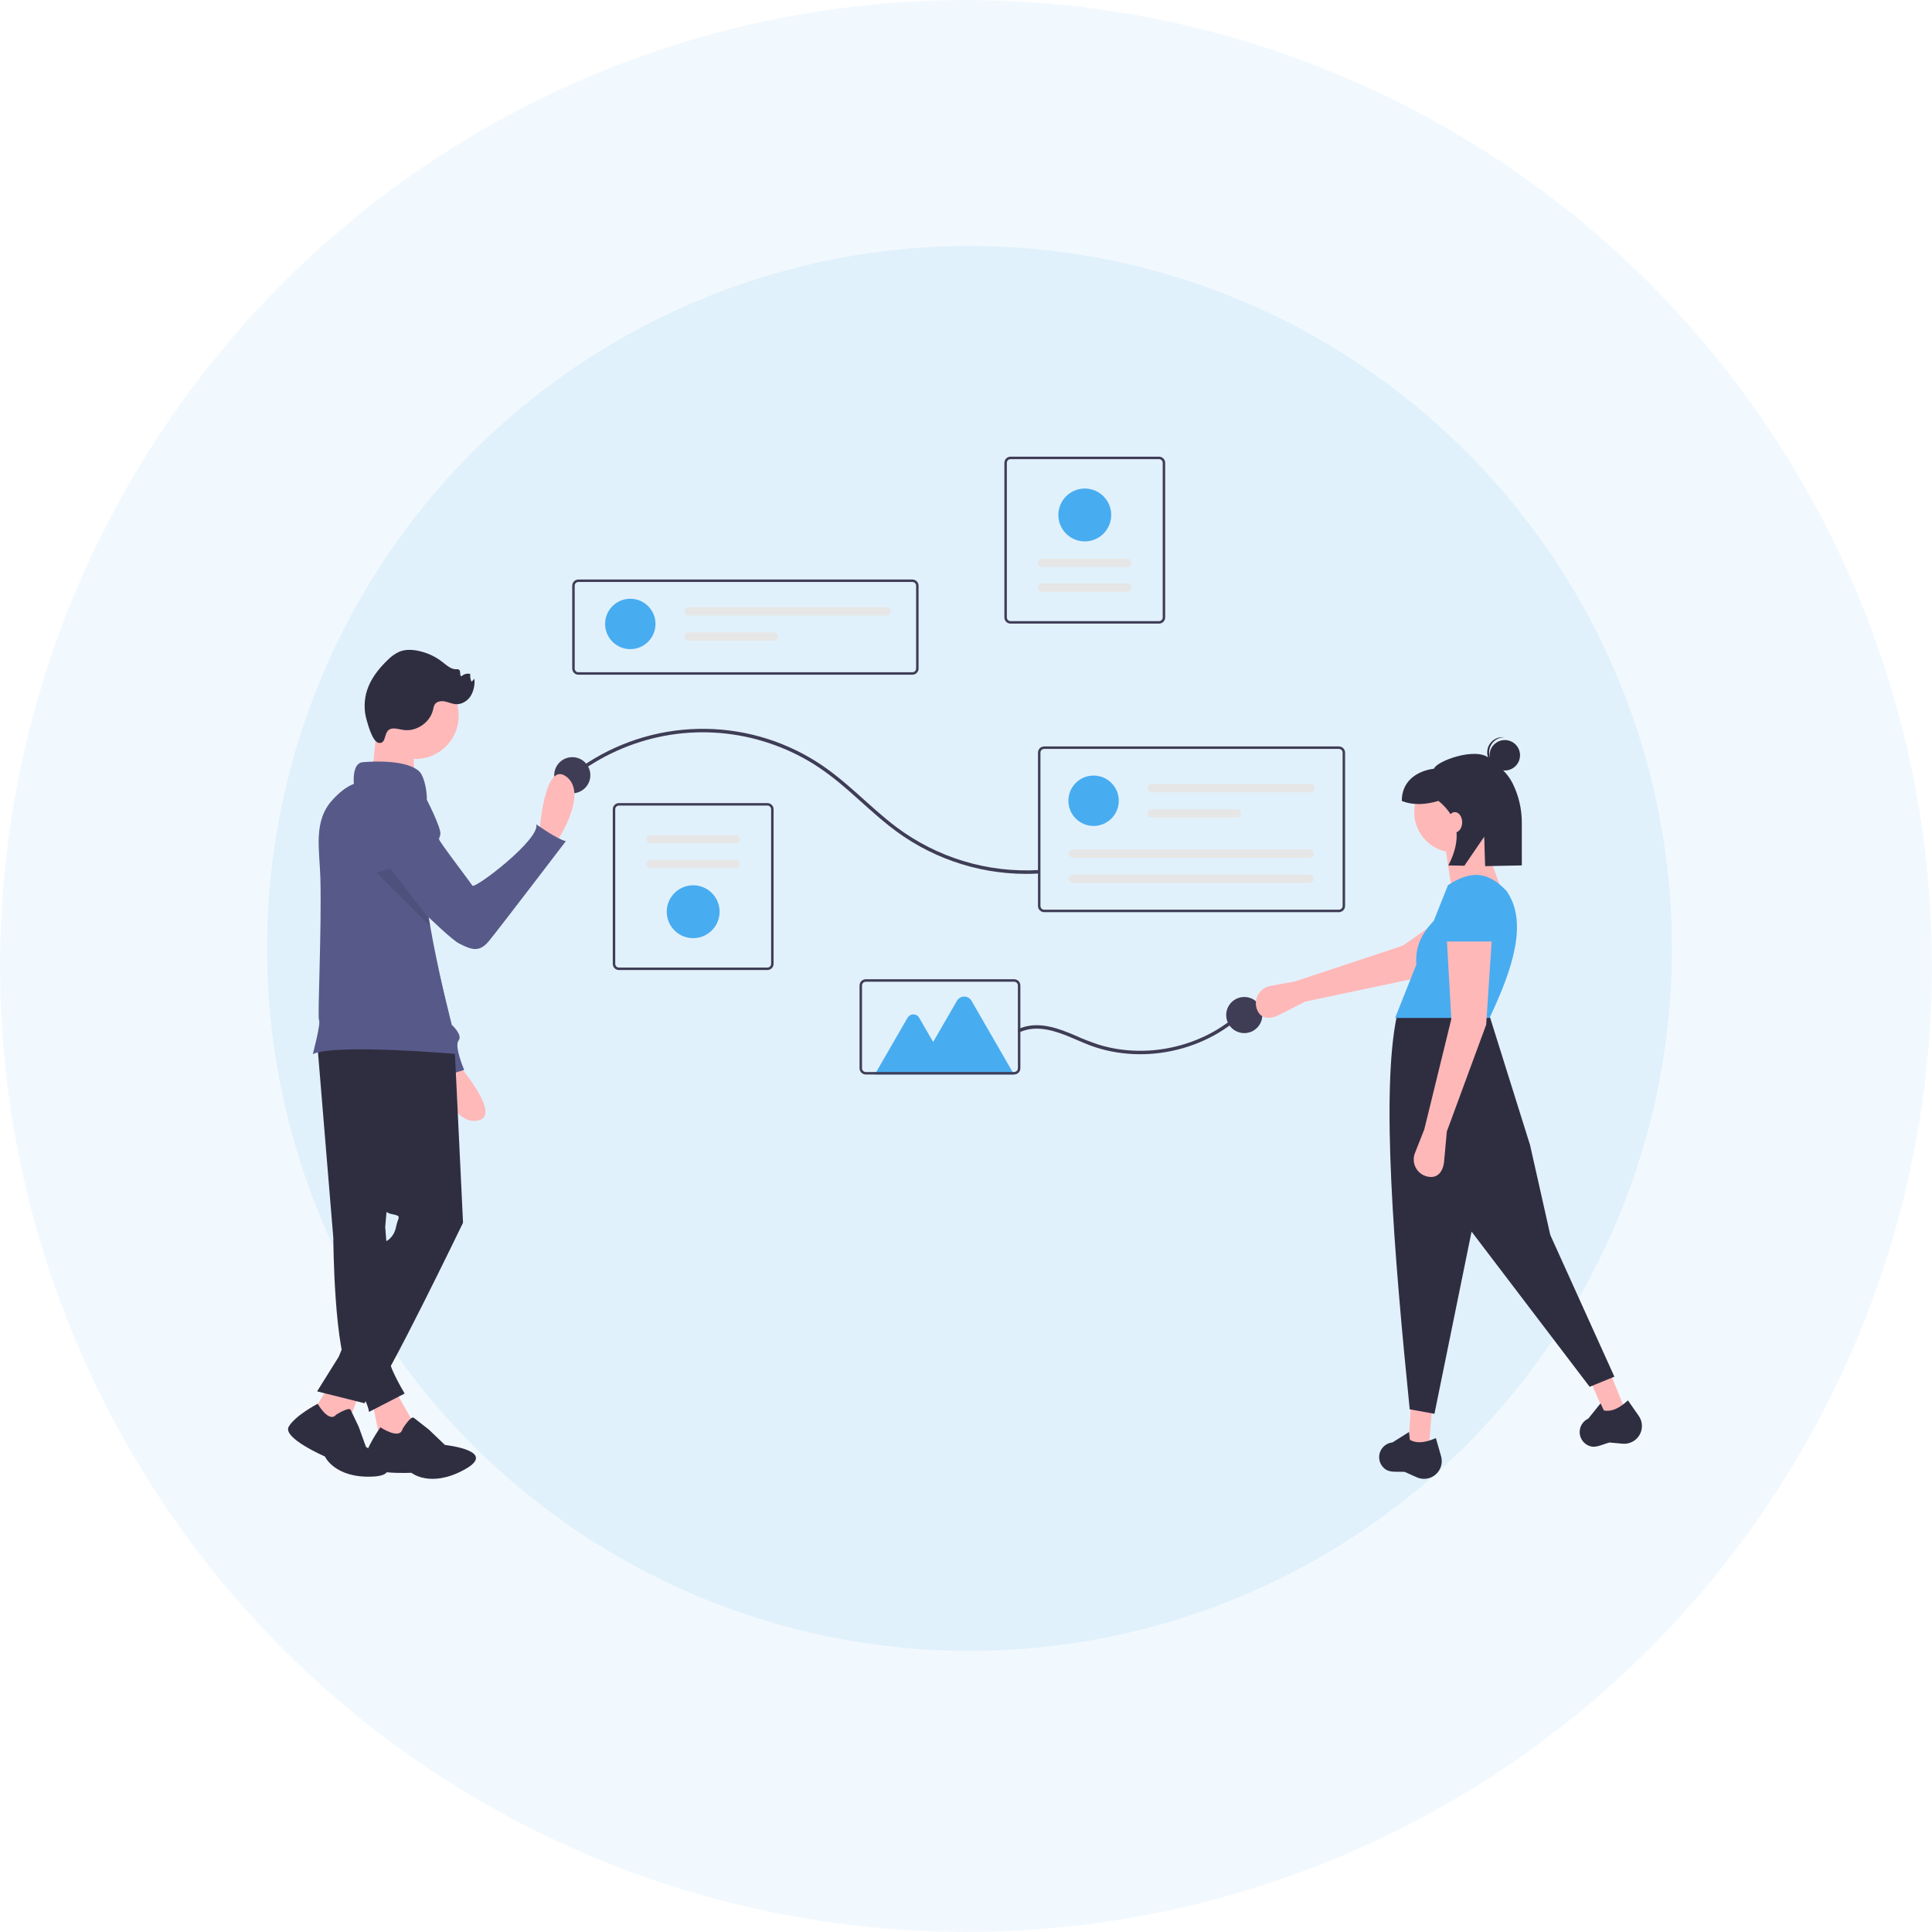 <svg width="475" height="475" viewBox="0 0 475 475" fill="none" xmlns="http://www.w3.org/2000/svg">
<circle cx="237.5" cy="237.5" r="237.5" fill="#C8E6FB" fill-opacity="0.24"/>
<circle cx="238.364" cy="233.182" r="172.727" fill="#A4D6F8" fill-opacity="0.22"/>
<g clip-path="url(#clip0_98_753)">
<path d="M224.32 165.887H142.206C141.803 165.886 141.417 165.726 141.132 165.441C140.846 165.156 140.686 164.77 140.686 164.366V143.997C140.686 143.594 140.846 143.208 141.132 142.923C141.417 142.638 141.803 142.477 142.206 142.477H224.32C224.723 142.477 225.109 142.638 225.395 142.923C225.68 143.208 225.84 143.594 225.84 143.997V164.366C225.84 164.77 225.68 165.156 225.395 165.441C225.109 165.726 224.723 165.886 224.32 165.887ZM142.206 143.085C141.964 143.085 141.732 143.182 141.561 143.353C141.39 143.524 141.294 143.756 141.294 143.997V164.366C141.294 164.608 141.39 164.84 141.561 165.011C141.732 165.182 141.964 165.278 142.206 165.279H224.32C224.562 165.278 224.794 165.182 224.965 165.011C225.136 164.84 225.232 164.608 225.232 164.366V143.997C225.232 143.756 225.136 143.524 224.965 143.353C224.794 143.182 224.562 143.085 224.32 143.085L142.206 143.085Z" fill="#3F3D56"/>
<path d="M154.965 159.595C158.386 159.595 161.159 156.821 161.159 153.4C161.159 149.979 158.386 147.206 154.965 147.206C151.544 147.206 148.771 149.979 148.771 153.4C148.771 156.821 151.544 159.595 154.965 159.595Z" fill="#48ACF0"/>
<path d="M169.271 149.271C168.997 149.271 168.734 149.38 168.541 149.573C168.347 149.767 168.238 150.029 168.238 150.303C168.238 150.577 168.347 150.84 168.541 151.033C168.734 151.227 168.997 151.336 169.271 151.336H217.939C218.213 151.336 218.476 151.227 218.669 151.033C218.863 150.84 218.972 150.577 218.972 150.303C218.972 150.029 218.863 149.767 218.669 149.573C218.476 149.38 218.213 149.271 217.939 149.271H169.271Z" fill="#E6E6E6"/>
<path d="M169.271 155.465C168.997 155.465 168.734 155.574 168.541 155.767C168.347 155.961 168.238 156.224 168.238 156.497C168.238 156.771 168.347 157.034 168.541 157.227C168.734 157.421 168.997 157.53 169.271 157.53H190.213C190.349 157.53 190.483 157.504 190.609 157.452C190.734 157.4 190.848 157.324 190.944 157.228C191.04 157.132 191.116 157.018 191.168 156.893C191.22 156.768 191.247 156.633 191.247 156.497C191.247 156.362 191.22 156.227 191.168 156.102C191.116 155.977 191.04 155.863 190.944 155.767C190.848 155.671 190.734 155.595 190.609 155.543C190.483 155.491 190.349 155.465 190.213 155.465H169.271Z" fill="#E6E6E6"/>
<path d="M188.671 238.493H152.176C151.773 238.492 151.386 238.332 151.101 238.047C150.816 237.762 150.656 237.375 150.655 236.972V198.964C150.656 198.561 150.816 198.174 151.101 197.889C151.386 197.604 151.773 197.444 152.176 197.443H188.671C189.074 197.444 189.461 197.604 189.746 197.889C190.031 198.174 190.191 198.561 190.192 198.964V236.972C190.191 237.375 190.031 237.762 189.746 238.047C189.461 238.332 189.074 238.492 188.671 238.493ZM152.176 198.052C151.934 198.052 151.702 198.148 151.531 198.319C151.36 198.49 151.264 198.722 151.264 198.964V236.972C151.264 237.214 151.36 237.446 151.531 237.617C151.702 237.788 151.934 237.884 152.176 237.884H188.671C188.913 237.884 189.145 237.788 189.316 237.617C189.487 237.446 189.583 237.214 189.583 236.972V198.964C189.583 198.722 189.487 198.49 189.316 198.319C189.145 198.148 188.913 198.052 188.671 198.052H152.176Z" fill="#3F3D56"/>
<path d="M159.952 205.281C159.679 205.281 159.416 205.39 159.222 205.584C159.029 205.777 158.92 206.04 158.92 206.314C158.92 206.587 159.029 206.85 159.222 207.044C159.416 207.237 159.679 207.346 159.952 207.346H180.895C181.168 207.346 181.431 207.237 181.625 207.044C181.818 206.85 181.927 206.587 181.927 206.314C181.927 206.04 181.818 205.777 181.625 205.584C181.431 205.39 181.168 205.281 180.895 205.281H159.952Z" fill="#E6E6E6"/>
<path d="M159.952 211.364C159.817 211.364 159.682 211.39 159.557 211.442C159.431 211.494 159.317 211.57 159.221 211.665C159.125 211.761 159.049 211.875 158.997 212.001C158.945 212.126 158.918 212.26 158.918 212.396C158.918 212.532 158.945 212.666 158.997 212.792C159.049 212.917 159.125 213.031 159.221 213.127C159.317 213.223 159.431 213.299 159.557 213.35C159.682 213.402 159.817 213.429 159.952 213.429H180.895C181.168 213.429 181.431 213.32 181.625 213.126C181.818 212.933 181.927 212.67 181.927 212.396C181.927 212.122 181.818 211.86 181.625 211.666C181.431 211.473 181.168 211.364 180.895 211.364H159.952Z" fill="#E6E6E6"/>
<path d="M170.424 230.655C169.138 230.655 167.882 230.274 166.813 229.56C165.745 228.845 164.912 227.831 164.42 226.643C163.928 225.456 163.799 224.149 164.05 222.889C164.301 221.628 164.92 220.47 165.829 219.561C166.737 218.653 167.895 218.034 169.156 217.783C170.416 217.532 171.723 217.661 172.91 218.153C174.098 218.645 175.113 219.478 175.827 220.546C176.541 221.615 176.922 222.871 176.922 224.156C176.92 225.879 176.235 227.531 175.016 228.749C173.798 229.967 172.146 230.653 170.424 230.655Z" fill="#48ACF0"/>
<path d="M248.456 112.273H284.951C285.354 112.273 285.741 112.434 286.026 112.719C286.311 113.004 286.471 113.39 286.472 113.793V151.801C286.471 152.205 286.311 152.591 286.026 152.876C285.741 153.161 285.354 153.322 284.951 153.322H248.456C248.053 153.322 247.666 153.161 247.381 152.876C247.096 152.591 246.936 152.205 246.935 151.801V113.793C246.936 113.39 247.096 113.004 247.381 112.719C247.666 112.434 248.053 112.273 248.456 112.273ZM284.951 152.714C285.193 152.713 285.425 152.617 285.596 152.446C285.767 152.275 285.863 152.043 285.863 151.801V113.793C285.863 113.551 285.767 113.32 285.596 113.148C285.425 112.977 285.193 112.881 284.951 112.881H248.456C248.214 112.881 247.982 112.977 247.811 113.148C247.64 113.32 247.544 113.551 247.544 113.793V151.801C247.544 152.043 247.64 152.275 247.811 152.446C247.982 152.617 248.214 152.713 248.456 152.714H284.951Z" fill="#3F3D56"/>
<path d="M277.175 145.484C277.448 145.484 277.711 145.375 277.905 145.182C278.098 144.988 278.207 144.725 278.207 144.452C278.207 144.178 278.098 143.915 277.905 143.722C277.711 143.528 277.448 143.419 277.175 143.419H256.232C255.958 143.419 255.696 143.528 255.502 143.722C255.309 143.915 255.2 144.178 255.2 144.452C255.2 144.725 255.309 144.988 255.502 145.182C255.696 145.375 255.958 145.484 256.232 145.484H277.175Z" fill="#E6E6E6"/>
<path d="M277.175 139.402C277.448 139.402 277.711 139.293 277.905 139.099C278.098 138.906 278.207 138.643 278.207 138.369C278.207 138.095 278.098 137.833 277.905 137.639C277.711 137.446 277.448 137.337 277.175 137.337H256.232C255.958 137.337 255.696 137.446 255.502 137.639C255.309 137.833 255.2 138.095 255.2 138.369C255.2 138.643 255.309 138.906 255.502 139.099C255.696 139.293 255.958 139.402 256.232 139.402H277.175Z" fill="#E6E6E6"/>
<path d="M266.703 120.111C267.989 120.111 269.245 120.492 270.314 121.206C271.382 121.92 272.215 122.935 272.707 124.122C273.199 125.31 273.327 126.616 273.077 127.877C272.826 129.137 272.207 130.295 271.298 131.204C270.389 132.113 269.232 132.732 267.971 132.982C266.711 133.233 265.404 133.104 264.217 132.613C263.029 132.121 262.014 131.288 261.3 130.219C260.586 129.151 260.205 127.894 260.205 126.609C260.207 124.886 260.892 123.234 262.11 122.016C263.329 120.798 264.98 120.113 266.703 120.111Z" fill="#48ACF0"/>
<path d="M141.155 190.906C147.613 185.904 155.158 182.493 163.179 180.949C171.264 179.409 179.601 179.837 187.486 182.198C191.449 183.378 195.257 185.028 198.829 187.113C202.468 189.24 205.756 191.859 208.92 194.632C212.125 197.441 215.224 200.375 218.57 203.019C228.122 210.654 239.98 214.826 252.209 214.853C253.219 214.854 254.229 214.826 255.237 214.769C255.784 214.739 255.788 213.884 255.237 213.914C242.772 214.601 230.463 210.881 220.464 203.407C216.997 200.814 213.83 197.849 210.598 194.976C207.464 192.191 204.246 189.481 200.691 187.243C191.994 181.764 181.877 178.968 171.601 179.202C161.325 179.436 151.345 182.691 142.907 188.56C142.105 189.118 141.321 189.701 140.55 190.301C140.117 190.639 140.725 191.24 141.155 190.906Z" fill="#3F3D56"/>
<path d="M140.701 195.036C143.154 195.036 145.142 193.048 145.142 190.595C145.142 188.142 143.154 186.154 140.701 186.154C138.248 186.154 136.26 188.142 136.26 190.595C136.26 193.048 138.248 195.036 140.701 195.036Z" fill="#3F3D56"/>
<path d="M305.915 254C308.368 254 310.356 252.012 310.356 249.559C310.356 247.107 308.368 245.118 305.915 245.118C303.462 245.118 301.474 247.107 301.474 249.559C301.474 252.012 303.462 254 305.915 254Z" fill="#3F3D56"/>
<path d="M329.18 224.261H256.717C256.313 224.261 255.927 224.101 255.642 223.815C255.357 223.53 255.196 223.144 255.196 222.741V185.037C255.196 184.634 255.357 184.247 255.642 183.962C255.927 183.677 256.313 183.517 256.717 183.516H329.18C329.583 183.517 329.97 183.677 330.255 183.962C330.54 184.247 330.7 184.634 330.701 185.037V222.741C330.7 223.144 330.54 223.53 330.255 223.815C329.97 224.101 329.583 224.261 329.18 224.261ZM256.717 184.124C256.475 184.125 256.243 184.221 256.072 184.392C255.901 184.563 255.805 184.795 255.804 185.037V222.741C255.805 222.983 255.901 223.215 256.072 223.386C256.243 223.557 256.475 223.653 256.717 223.653H329.18C329.422 223.653 329.654 223.557 329.825 223.386C329.996 223.215 330.092 222.983 330.093 222.741V185.037C330.092 184.795 329.996 184.563 329.825 184.392C329.654 184.221 329.422 184.125 329.18 184.124H256.717Z" fill="#3F3D56"/>
<path d="M268.867 203.067C272.288 203.067 275.061 200.294 275.061 196.873C275.061 193.452 272.288 190.678 268.867 190.678C265.446 190.678 262.673 193.452 262.673 196.873C262.673 200.294 265.446 203.067 268.867 203.067Z" fill="#48ACF0"/>
<path d="M283.173 192.743C283.037 192.743 282.903 192.769 282.777 192.821C282.652 192.873 282.538 192.949 282.442 193.045C282.346 193.141 282.269 193.255 282.217 193.38C282.165 193.505 282.139 193.64 282.139 193.776C282.139 193.911 282.165 194.046 282.217 194.171C282.269 194.296 282.346 194.41 282.442 194.506C282.538 194.602 282.652 194.678 282.777 194.73C282.903 194.782 283.037 194.808 283.173 194.808H322.192C322.465 194.808 322.728 194.699 322.922 194.506C323.115 194.312 323.224 194.049 323.224 193.776C323.224 193.502 323.115 193.239 322.922 193.046C322.728 192.852 322.465 192.743 322.192 192.743H283.173Z" fill="#E6E6E6"/>
<path d="M283.173 198.937C283.037 198.937 282.903 198.964 282.777 199.015C282.652 199.067 282.538 199.143 282.442 199.239C282.346 199.335 282.269 199.449 282.217 199.574C282.165 199.7 282.139 199.834 282.139 199.97C282.139 200.105 282.165 200.24 282.217 200.365C282.269 200.491 282.346 200.605 282.442 200.7C282.538 200.796 282.652 200.872 282.777 200.924C282.903 200.976 283.037 201.002 283.173 201.002H304.115C304.389 201.002 304.651 200.893 304.845 200.7C305.039 200.506 305.147 200.244 305.147 199.97C305.147 199.696 305.039 199.433 304.845 199.24C304.651 199.046 304.389 198.937 304.115 198.937H283.173Z" fill="#E6E6E6"/>
<path d="M264.116 208.84C263.331 208.84 262.692 209.303 262.692 209.872C262.692 210.442 263.331 210.905 264.116 210.905H321.614C322.399 210.905 323.038 210.442 323.038 209.872C323.038 209.303 322.399 208.84 321.614 208.84H264.116Z" fill="#E6E6E6"/>
<path d="M264.116 215.034C263.331 215.034 262.692 215.497 262.692 216.067C262.692 216.636 263.331 217.099 264.116 217.099H321.614C322.399 217.099 323.038 216.636 323.038 216.067C323.038 215.497 322.399 215.034 321.614 215.034H264.116Z" fill="#E6E6E6"/>
<path d="M250.892 253.694C254.98 251.92 259.544 253.467 263.397 255.101C265.382 255.943 267.345 256.841 269.399 257.506C271.127 258.064 272.896 258.483 274.69 258.76C278.291 259.312 281.953 259.334 285.56 258.827C289.186 258.321 292.719 257.294 296.05 255.776C299.363 254.275 302.425 252.273 305.129 249.841C305.473 249.53 305.81 249.212 306.141 248.887C306.534 248.502 305.93 247.898 305.537 248.283C302.933 250.821 299.943 252.931 296.68 254.535C293.43 256.133 289.963 257.247 286.39 257.841C282.805 258.445 279.15 258.508 275.547 258.028C273.749 257.785 271.974 257.399 270.238 256.874C268.244 256.225 266.287 255.465 264.378 254.598C260.489 252.928 256.168 251.292 251.894 252.444C251.404 252.579 250.925 252.751 250.46 252.956C249.957 253.174 250.392 253.911 250.892 253.694Z" fill="#3F3D56"/>
<path d="M249.312 264.175H215.077L223.133 250.22C223.278 249.97 223.486 249.762 223.736 249.618C223.986 249.473 224.269 249.397 224.558 249.397C224.847 249.397 225.131 249.473 225.381 249.618C225.631 249.762 225.839 249.97 225.983 250.22L229.425 256.181L235.277 246.045C235.458 245.732 235.718 245.472 236.031 245.291C236.344 245.11 236.699 245.015 237.061 245.015C237.422 245.015 237.778 245.11 238.091 245.291C238.404 245.472 238.664 245.732 238.845 246.045L249.312 264.175Z" fill="#48ACF0"/>
<path d="M249.344 264.171H212.849C212.446 264.171 212.06 264.01 211.775 263.725C211.49 263.44 211.329 263.054 211.329 262.65V242.282C211.329 241.878 211.49 241.492 211.775 241.207C212.06 240.922 212.446 240.761 212.849 240.761H249.344C249.748 240.761 250.134 240.922 250.419 241.207C250.704 241.492 250.865 241.878 250.865 242.282V262.65C250.865 263.054 250.704 263.44 250.419 263.725C250.134 264.01 249.748 264.171 249.344 264.171ZM212.849 241.369C212.608 241.37 212.376 241.466 212.205 241.637C212.034 241.808 211.937 242.04 211.937 242.282V262.65C211.937 262.892 212.034 263.124 212.205 263.295C212.376 263.466 212.608 263.563 212.849 263.563H249.344C249.586 263.563 249.818 263.466 249.989 263.295C250.16 263.124 250.257 262.892 250.257 262.65V242.282C250.257 242.04 250.16 241.808 249.989 241.637C249.818 241.466 249.586 241.37 249.344 241.369H212.849Z" fill="#3F3D56"/>
<path d="M320.925 246.244L314.42 249.548C312.098 250.727 309.857 250.525 308.999 248.067C308.795 247.482 308.719 246.859 308.778 246.242C308.836 245.626 309.028 245.029 309.338 244.492C309.649 243.956 310.072 243.494 310.578 243.136C311.084 242.778 311.661 242.535 312.271 242.421L318.453 241.267L344.932 232.482L360.972 221.108L366.851 230.476L348.318 240.477L320.925 246.244Z" fill="#FFB8B8"/>
<path d="M351.291 355.891L346.314 355.061L346.867 345.66H352.121L351.291 355.891Z" fill="#FFB8B8"/>
<path d="M399.596 346.709L394.78 348.211L391.036 339.57L395.726 337.202L399.596 346.709Z" fill="#FFB8B8"/>
<path d="M396.914 338.471L390.831 340.96L361.798 302.802L352.674 347.596L346.59 346.49C342.688 307.872 339.506 268.482 343.411 249.852L365.946 248.884L376.176 281.512L381.153 303.632L396.914 338.471Z" fill="#2F2E41"/>
<path d="M351.017 363.494C350.107 363.689 349.159 363.588 348.31 363.206L345.353 361.876C342.874 361.748 341.186 362.242 339.806 360.441C339.417 359.926 339.172 359.316 339.098 358.675C339.023 358.034 339.122 357.384 339.384 356.794C339.643 356.202 340.055 355.689 340.578 355.309C341.1 354.928 341.715 354.694 342.358 354.63L346.419 352.071L346.632 353.989C348.488 355.041 350.692 354.586 353.027 353.563L354.301 358.024C354.466 358.599 354.51 359.202 354.432 359.795C354.354 360.388 354.154 360.959 353.846 361.472C353.539 361.985 353.128 362.429 352.642 362.777C352.155 363.124 351.602 363.369 351.017 363.494Z" fill="#2F2E41"/>
<path d="M401.567 354.343C400.77 354.823 399.84 355.036 398.913 354.95L395.685 354.652C393.299 355.337 391.863 356.352 389.972 355.096C389.437 354.736 389.007 354.238 388.729 353.656C388.45 353.074 388.333 352.427 388.388 351.784C388.441 351.14 388.664 350.521 389.035 349.992C389.406 349.462 389.911 349.041 390.499 348.771L393.509 345.032L394.333 346.777C396.43 347.169 398.367 346.024 400.243 344.298L402.897 348.103C403.239 348.594 403.477 349.149 403.596 349.736C403.714 350.322 403.711 350.927 403.586 351.512C403.462 352.097 403.218 352.65 402.871 353.137C402.523 353.624 402.08 354.035 401.567 354.343Z" fill="#2F2E41"/>
<path d="M357.651 209.621C363.148 209.621 367.605 205.164 367.605 199.667C367.605 194.169 363.148 189.713 357.651 189.713C352.153 189.713 347.697 194.169 347.697 199.667C347.697 205.164 352.153 209.621 357.651 209.621Z" fill="#FFB8B8"/>
<path d="M369.817 220.681L356.821 217.916L355.162 207.133L364.287 205.197L369.817 220.681Z" fill="#FFB8B8"/>
<path d="M366.222 250.267H342.996L348.231 237.123C347.851 232.6 349.768 229.274 352.511 226.378L355.992 217.639C361.615 213.938 365.855 214.215 370.37 219.022C375.723 226.601 372.017 237.994 366.222 250.267Z" fill="#48ACF0"/>
<path d="M355.715 278.194L355.054 285.459C354.819 288.053 353.457 289.844 350.918 289.263C350.314 289.125 349.747 288.858 349.256 288.481C348.764 288.103 348.36 287.624 348.072 287.076C347.783 286.527 347.616 285.923 347.582 285.305C347.548 284.686 347.648 284.067 347.876 283.491L350.185 277.641L356.821 250.543L355.715 230.912H366.775L365.393 251.926L355.715 278.194Z" fill="#FFB8B8"/>
<path d="M367.605 231.465H354.886L355.777 223.167C355.836 221.732 356.429 220.371 357.44 219.351C358.451 218.331 359.806 217.725 361.241 217.654C362.001 217.616 362.761 217.729 363.477 217.986C364.193 218.244 364.851 218.641 365.413 219.155C365.974 219.669 366.429 220.288 366.749 220.979C367.069 221.669 367.25 222.416 367.28 223.177L367.605 231.465Z" fill="#48ACF0"/>
<path d="M369.97 189.432C372.037 189.432 373.712 187.757 373.712 185.69C373.712 183.624 372.037 181.949 369.97 181.949C367.904 181.949 366.229 183.624 366.229 185.69C366.229 187.757 367.904 189.432 369.97 189.432Z" fill="#2F2E41"/>
<path d="M366.115 184.774C366.176 183.825 366.597 182.935 367.292 182.285C367.987 181.636 368.903 181.275 369.855 181.277C369.777 181.268 369.701 181.256 369.622 181.251C368.632 181.188 367.658 181.52 366.913 182.175C366.168 182.831 365.714 183.755 365.65 184.744C365.587 185.734 365.919 186.709 366.574 187.454C367.228 188.199 368.152 188.654 369.142 188.718C369.221 188.723 369.298 188.721 369.376 188.721C368.432 188.602 367.57 188.127 366.964 187.394C366.358 186.66 366.054 185.724 366.115 184.774Z" fill="#2F2E41"/>
<path d="M366.094 186.372C362.757 183.604 353.186 187.122 352.569 188.983C348.056 189.598 344.64 192.231 344.64 196.912C347.323 198.011 350.374 197.875 353.672 196.912C358.93 201.196 359.29 206.583 356.093 212.769L360.026 212.848L364.902 205.721L365.135 212.95L374.152 212.769V202.41C374.181 198.966 373.389 195.564 371.84 192.488C370.435 189.758 368.254 188.164 366.094 186.372Z" fill="#2F2E41"/>
<path d="M357.697 204.674C358.685 204.674 359.486 203.553 359.486 202.169C359.486 200.786 358.685 199.664 357.697 199.664C356.709 199.664 355.908 200.786 355.908 202.169C355.908 203.553 356.709 204.674 357.697 204.674Z" fill="#FFB8B8"/>
<path d="M132.576 205.348C132.576 205.348 133.653 186.706 139.245 190.942C144.836 195.178 136.803 207.077 136.803 207.077L132.576 205.348Z" fill="#FFB9B9"/>
<path d="M111.774 260.644C111.774 260.644 124.194 274.587 117.245 275.545C110.297 276.504 107.563 262.41 107.563 262.41L111.774 260.644Z" fill="#FFB9B9"/>
<path d="M95.567 194.643C97.126 195.053 98.529 195.915 99.599 197.12C100.67 198.325 101.361 199.819 101.585 201.415L105.536 229.535L111.075 251.966C111.075 251.966 113.844 254.458 112.736 255.843C111.628 257.227 114.121 263.043 114.121 263.043L107.198 265.258C107.198 265.258 106.367 259.443 104.982 259.166C103.765 258.923 90.144 222.534 86.86 213.719C86.408 212.503 86.152 211.812 86.152 211.812C86.152 211.812 86.705 193.258 95.567 194.643Z" fill="#575A89"/>
<path d="M96.831 341.285L101.084 348.821C104.377 355.851 101.45 357.128 93.376 353.643L91.536 344.745L96.831 341.285Z" fill="#FFB9B9"/>
<path d="M98.977 351.3C98.977 351.3 100.996 348.014 101.726 348.564C102.456 349.114 105.467 351.498 105.467 351.498L109.39 355.255C109.39 355.255 122.643 356.656 114.222 361.299C105.8 365.943 101.147 362.093 101.147 362.093C101.147 362.093 89.352 362.706 89.543 359.415C89.733 356.125 93.537 350.919 93.537 350.919C93.537 350.919 98.331 354.133 98.977 351.3Z" fill="#2F2E41"/>
<path d="M77.962 256.105L81.948 304.343C81.948 304.343 82.081 333.179 86.334 338.76C90.586 344.341 90.719 347.132 90.719 347.132L99.489 342.614C99.489 342.614 94.971 335.085 95.901 333.933C96.475 333.202 96.883 332.355 97.097 331.451L94.705 301.685L99.223 249.86L77.962 256.105Z" fill="#2F2E41"/>
<path d="M88.858 341.285L85.137 351.118L76.699 347.591L81.151 340.222L88.858 341.285Z" fill="#FFB9B9"/>
<path d="M82.651 347.806C82.651 347.806 85.816 345.828 86.211 346.62C86.607 347.411 88.189 350.773 88.189 350.773L89.969 355.718C89.969 355.718 100.848 362.641 91.552 363.037C82.255 363.432 79.882 358.092 79.882 358.092C79.882 358.092 69.398 353.542 70.981 350.773C72.563 348.004 78.102 345.132 78.102 345.132C78.102 345.132 80.871 349.982 82.651 347.806Z" fill="#2F2E41"/>
<path d="M111.715 256.238L113.841 300.622C113.841 300.622 94.439 340.753 92.313 341.816C91.68 342.144 91.118 342.594 90.662 343.142C90.205 343.69 89.863 344.323 89.656 345.006L77.962 342.082L83.277 333.578L94.971 305.14C94.971 305.14 96.831 304.343 97.363 301.685C97.894 299.027 98.958 299.027 96.3 298.496C93.642 297.964 93.642 295.307 93.642 295.307L84.872 254.909L111.715 256.238Z" fill="#2F2E41"/>
<path d="M112.64 177.678C113.581 171.883 109.645 166.423 103.85 165.482C98.054 164.542 92.594 168.477 91.653 174.273C90.713 180.068 94.649 185.529 100.444 186.469C106.239 187.41 111.7 183.474 112.64 177.678Z" fill="#FFB9B9"/>
<path d="M92.712 176.64C92.712 176.64 91.915 190.194 90.852 191.523C89.789 192.852 102.014 192.586 102.014 192.586C102.014 192.586 101.217 181.158 102.014 180.095C102.811 179.032 92.712 176.64 92.712 176.64Z" fill="#FFB9B9"/>
<path d="M112.511 259.162C112.511 259.162 82.479 256.505 76.899 259.162C76.899 259.162 78.953 251.542 78.422 250.746C78.036 250.164 79.101 228.458 78.767 215.937C78.578 208.872 76.947 201.972 81.686 196.727C83.299 194.945 85.098 193.449 86.997 192.718C86.997 192.718 86.466 187.669 89.124 187.404C89.124 187.404 99.225 186.339 102.944 189.531C104.133 190.544 104.881 193.632 104.96 196.292C103.119 205.343 103.771 215.386 105.46 225.804C105.563 226.466 105.677 227.131 105.79 227.796C107.583 238.129 110.291 248.781 112.511 259.162Z" fill="#575A89"/>
<path d="M96.593 179.108C97.492 179.054 98.37 179.358 99.263 179.477C102.457 179.901 105.78 177.583 106.485 174.439C106.542 174.02 106.667 173.614 106.855 173.235C107.346 172.433 108.466 172.28 109.389 172.464C110.312 172.649 111.187 173.081 112.127 173.13C113.578 173.206 114.971 172.313 115.745 171.082C116.476 169.813 116.786 168.345 116.633 166.889L115.937 167.619C115.654 167.021 115.545 166.355 115.622 165.698C115.253 165.6 114.866 165.598 114.496 165.693C114.126 165.787 113.787 165.975 113.511 166.238C112.897 166.304 113.36 165.1 112.905 164.685C112.683 164.548 112.419 164.499 112.163 164.546C110.858 164.558 109.802 163.56 108.774 162.757C106.992 161.367 104.908 160.417 102.691 159.982C101.217 159.695 99.65 159.648 98.252 160.197C97.124 160.704 96.106 161.426 95.255 162.323C93.067 164.427 91.129 166.899 90.219 169.795C89.479 172.167 89.458 174.705 90.159 177.089C90.526 178.327 91.631 182.567 93.249 182.665C95.283 182.789 94.062 179.259 96.593 179.108Z" fill="#2F2E41"/>
<path d="M100.993 195.948L104.802 196.356C104.802 196.356 108.541 203.609 108.269 205.122C107.998 206.635 107.407 205.717 109.089 208.137C110.772 210.558 115.547 216.815 116.138 217.733C116.73 218.652 132.85 206.353 131.848 202.668C131.848 202.668 136.939 206.32 139.12 206.806C139.12 206.806 122.507 228.594 120.192 231.382C117.877 234.17 116.014 233.598 112.832 231.944C109.651 230.291 93.555 213.801 93.555 213.801L100.993 195.948Z" fill="#575A89"/>
<path opacity="0.1" d="M105.79 227.796L92.553 214.558L95.903 213.466L105.46 225.804C105.563 226.466 105.677 227.131 105.79 227.796Z" fill="black"/>
</g>
<defs>
<clipPath id="clip0_98_753">
<rect width="332.865" height="251.318" fill="white" transform="translate(70.818 112.273)"/>
</clipPath>
</defs>
</svg>
